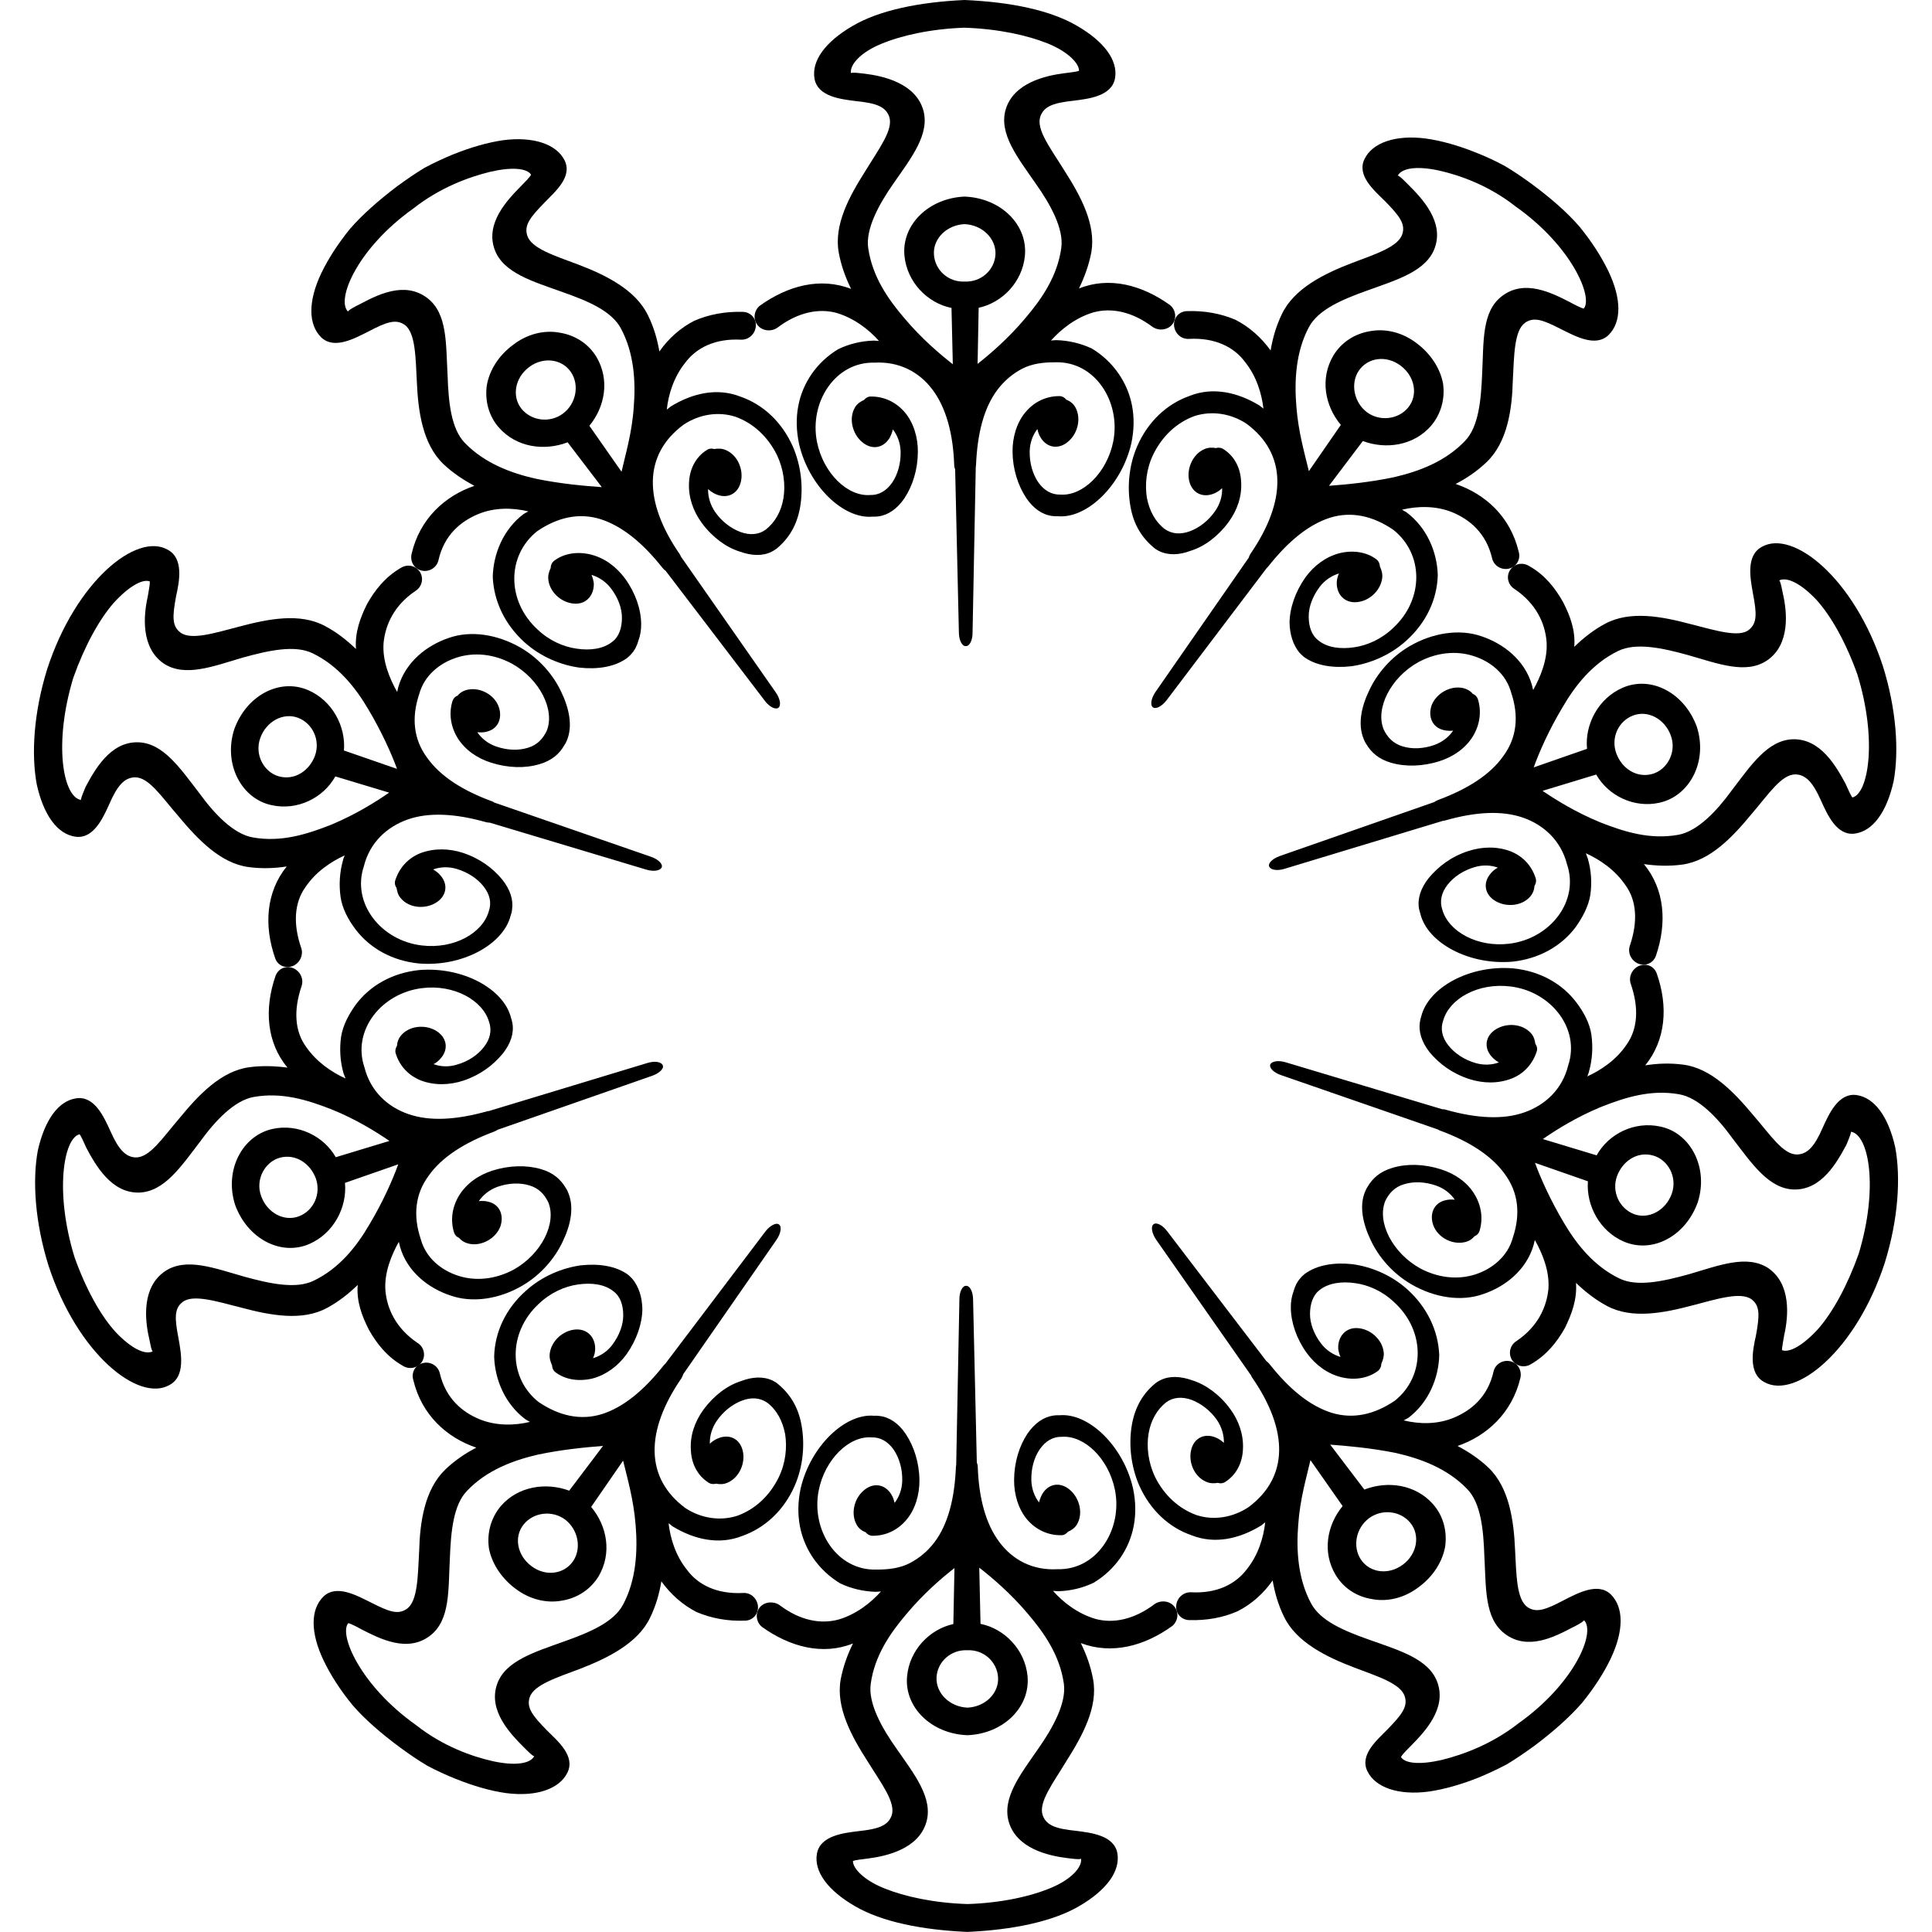 <?xml version="1.0" encoding="iso-8859-1"?>
<!-- Generator: Adobe Illustrator 16.0.0, SVG Export Plug-In . SVG Version: 6.00 Build 0)  -->
<!DOCTYPE svg PUBLIC "-//W3C//DTD SVG 1.1//EN" "http://www.w3.org/Graphics/SVG/1.1/DTD/svg11.dtd">
<svg version="1.1" id="Capa_1" xmlns="http://www.w3.org/2000/svg" xmlns:xlink="http://www.w3.org/1999/xlink" x="0px" y="0px"
	 width="159.005px" height="159.005px" viewBox="0 0 159.005 159.005" style="enable-background:new 0 0 159.005 159.005;"
	 xml:space="preserve">
<g>
	<g>
		<path d="M145.205,113.748c2.558,1.45,7.562-2.584,9.919-9.835c1.112-3.586,1.318-7.014,0.854-9.492
			c-0.564-2.516-1.698-4.087-3.19-4.298c-1.487-0.195-2.268,1.561-2.784,2.7c-0.654,1.508-1.234,2.162-2.1,2.193
			c-1.16,0.011-2.193-1.603-3.602-3.228c-1.593-1.908-3.47-3.87-5.764-4.166c-1.076-0.143-2.136-0.105-3.133,0.059
			c1.688-2.083,1.904-4.836,0.949-7.555c-0.205-0.601-0.849-0.88-1.46-0.633c-0.575,0.248-0.881,0.907-0.681,1.479
			c0.696,2.009,0.559,3.729-0.338,4.994c-0.844,1.26-2.109,2.109-3.237,2.62c0.042-0.131,0.11-0.258,0.137-0.4
			c0.285-1.007,0.332-2.035,0.2-3.011c-0.137-0.971-0.643-1.888-1.229-2.663c-1.191-1.577-3.017-2.592-5.199-2.813
			c-3.612-0.304-6.987,1.585-7.573,3.937c-0.053,0.147-0.095,0.316-0.11,0.464c-0.132,0.812,0.143,1.667,0.786,2.489
			c0.801,0.971,1.882,1.762,3.264,2.215c1.145,0.369,2.362,0.391,3.476-0.031c1.055-0.412,1.761-1.234,2.088-2.247
			c0.063-0.211,0.021-0.433-0.116-0.611c-0.042-0.306-0.126-0.612-0.358-0.876c-0.686-0.78-1.962-0.886-2.858-0.348
			c-0.896,0.532-1.06,1.519-0.374,2.278c0.163,0.189,0.364,0.337,0.585,0.469c-0.585,0.217-1.26,0.243-1.914,0.053
			c-0.943-0.274-1.719-0.796-2.246-1.46c-0.512-0.654-0.665-1.351-0.422-2.036c0.506-1.804,2.868-3.13,5.516-2.811
			c3.354,0.396,5.79,3.476,4.768,6.518c-0.485,1.957-1.898,3.254-3.607,3.85c-1.725,0.606-3.892,0.501-6.428-0.211
			c-0.111-0.042-0.232-0.053-0.338-0.053l-12.889-3.865c-0.596-0.174-1.123-0.084-1.249,0.18c-0.111,0.284,0.284,0.675,0.87,0.875
			l12.903,4.472c0.059,0.021,0.096,0.053,0.132,0.074c2.479,0.907,4.309,2.094,5.39,3.597c1.129,1.529,1.308,3.312,0.665,5.236
			c-0.412,1.534-1.688,2.579-3.102,3.032c-1.424,0.453-3.026,0.295-4.524-0.501c-2.294-1.271-3.575-3.818-2.874-5.542
			c0.296-0.623,0.76-1.15,1.545-1.382c0.786-0.243,1.72-0.211,2.637,0.11c0.644,0.222,1.171,0.628,1.54,1.16
			c-0.264-0.021-0.517-0.021-0.749,0.042c-1.012,0.222-1.35,1.177-1.012,2.083c0.343,0.929,1.46,1.593,2.531,1.382
			c0.343-0.063,0.648-0.242,0.833-0.485c0.2-0.079,0.354-0.221,0.427-0.432c0.322-1.019,0.158-2.126-0.427-3.069
			c-0.591-0.96-1.582-1.656-2.758-2.025c-1.393-0.442-2.812-0.47-3.972-0.116c-1.007,0.296-1.64,0.844-2.057,1.572
			c-0.089,0.126-0.147,0.273-0.211,0.411c-0.469,1.16-0.189,2.584,0.485,3.986c0.633,1.351,1.772,2.711,3.354,3.628
			c1.898,1.098,4.097,1.435,5.896,0.791c1.824-0.611,3.549-1.982,4.145-4.028c0.037-0.138,0.068-0.274,0.101-0.422
			c0.611,1.075,1.233,2.562,1.118,4.039c-0.148,1.466-0.844,3.069-2.616,4.271c-0.538,0.332-0.706,1.013-0.39,1.551
			c0.337,0.538,1.022,0.696,1.582,0.353c1.297-0.754,2.141-1.835,2.778-2.963c0.575-1.166,1.013-2.368,0.918-3.718
			c0.749,0.717,1.571,1.371,2.542,1.893c2.057,1.103,4.661,0.586,7.061-0.047c2.015-0.527,3.972-1.149,4.857-0.485
			c0.696,0.532,0.644,1.34,0.348,2.975C144.234,111.143,143.87,113.041,145.205,113.748z M139.013,104.867
			c-2.136,0.591-4.282,1.065-5.743,0.349c-2.093-1.013-3.522-2.816-4.571-4.599c-1.071-1.793-1.909-3.645-2.368-4.915l4.355,1.519
			c-0.152,1.999,0.986,4.113,2.943,4.957c2.356,1.018,5.104-0.422,6.106-3.254c0.896-2.857-0.617-5.689-3.085-6.206
			c-2.136-0.47-4.261,0.596-5.247,2.367l-4.425-1.339c1.097-0.765,2.764-1.804,4.746-2.627c2.03-0.807,4.146-1.471,6.466-1.06
			c1.592,0.274,3.164,1.925,4.403,3.639c1.561,2.025,2.963,4.146,5.052,4.198c2.288,0.053,3.554-2.268,4.318-3.687
			c0.132-0.332,0.333-0.786,0.364-0.986c0.026-0.042,0.021-0.073,0-0.084c1.498,0.237,2.283,4.641,0.644,10.051
			c-0.938,2.637-2.136,4.81-3.344,6.191c-1.239,1.35-2.362,1.972-2.964,1.74c-0.021-0.169,0.111-0.823,0.18-1.255
			c0.348-1.529,0.585-4.183-1.308-5.495C143.791,103.228,141.487,104.14,139.013,104.867z M133.081,96.799
			c0.464-1.25,1.666-2.057,2.953-1.703c1.239,0.332,2.046,1.777,1.551,3.153c-0.496,1.382-1.904,2.126-3.111,1.672
			C133.25,99.436,132.627,98.049,133.081,96.799z"/>
		<path d="M112.541,145.779c0.644,1.328,2.547,2.004,5.062,1.666c1.239-0.18,2.652-0.575,4.166-1.182
			c0.749-0.316,1.508-0.664,2.294-1.086c0.749-0.453,1.492-0.971,2.252-1.519c1.487-1.129,2.826-2.289,3.887-3.507
			c1.018-1.25,1.813-2.5,2.362-3.649c1.086-2.294,1.086-4.219,0-5.289c-1.061-1.013-2.742-0.085-3.882,0.495
			c-1.466,0.775-2.246,1.055-2.974,0.554c-0.907-0.644-0.907-2.668-1.018-4.735c-0.101-2.389-0.48-5.089-2.179-6.729
			c-0.791-0.754-1.677-1.329-2.552-1.793c2.404-0.828,4.472-2.7,5.168-5.585c0.147-0.633-0.211-1.244-0.823-1.387
			c-0.606-0.143-1.233,0.222-1.381,0.833c-0.475,2.136-1.889,3.228-3.249,3.803c-1.382,0.58-2.858,0.543-4.15,0.231
			c0.127-0.073,0.254-0.132,0.38-0.206c1.683-1.275,2.5-3.285,2.547-5.168c-0.079-2.014-0.996-3.938-2.626-5.41
			c-1.35-1.207-3.017-1.872-4.514-2.072c-1.466-0.164-2.9,0.047-3.918,0.791c-0.122,0.105-0.243,0.2-0.343,0.327
			c-0.285,0.311-0.475,0.686-0.591,1.118c-0.147,0.4-0.232,0.854-0.222,1.36c0.011,1.196,0.464,2.536,1.308,3.712
			c0.723,0.981,1.688,1.698,2.806,1.983c1.097,0.284,2.246,0.116,3.08-0.527c0.158-0.138,0.253-0.349,0.253-0.569
			c0.126-0.285,0.237-0.591,0.195-0.96c-0.116-1.044-1.092-1.898-2.115-1.973c-1.013-0.084-1.661,0.696-1.629,1.667
			c0.026,0.242,0.089,0.475,0.189,0.706c-0.617-0.189-1.187-0.564-1.598-1.107c-0.591-0.77-0.912-1.646-0.912-2.446
			c0.01-0.791,0.227-1.524,0.791-1.957c0.738-0.585,1.835-0.728,2.932-0.564c1.086,0.143,2.268,0.665,3.217,1.582
			c2.584,2.363,2.531,6.107,0.042,8.09c-1.688,1.149-3.438,1.529-5.184,1.002c-1.793-0.559-3.491-1.94-5.131-4.019
			c-0.085-0.105-0.164-0.169-0.259-0.242l-8.168-10.694c-0.369-0.496-0.887-0.76-1.118-0.564c-0.243,0.174-0.132,0.754,0.211,1.26
			l7.825,11.19c0.021,0.042,0.032,0.101,0.063,0.138c3.038,4.387,3.027,8.236-0.284,10.694c-1.309,0.864-2.869,1.107-4.271,0.653
			c-1.45-0.521-2.669-1.629-3.423-3.153c-0.564-1.197-0.707-2.479-0.527-3.564c0.18-1.076,0.696-1.983,1.461-2.579
			c0.564-0.406,1.292-0.475,2.088-0.185c0.791,0.306,1.54,0.881,2.089,1.667c0.369,0.559,0.58,1.233,0.559,1.866
			c-0.189-0.169-0.4-0.327-0.633-0.422c-0.949-0.422-1.846,0.021-2.067,1.034c-0.231,1.002,0.274,2.183,1.239,2.589
			c0.327,0.147,0.648,0.147,0.96,0.09c0.211,0.073,0.433,0.047,0.611-0.074c0.892-0.569,1.424-1.54,1.461-2.737
			c0.053-1.149-0.337-2.31-1.055-3.274c-0.859-1.171-1.988-1.993-3.105-2.347c-0.986-0.354-1.894-0.385-2.627-0.021
			c-0.137,0.069-0.273,0.143-0.4,0.243c-0.991,0.807-1.692,1.903-1.962,3.465c-0.253,1.503-0.11,3.306,0.612,4.968
			c0.896,2.004,2.431,3.448,4.303,4.092c1.914,0.76,3.944,0.295,5.732-0.802c0.11-0.084,0.222-0.179,0.332-0.264
			c-0.132,1.224-0.559,2.669-1.503,3.85c-0.923,1.234-2.457,2.025-4.614,1.909c-0.622-0.021-1.155,0.464-1.208,1.097
			c-0.062,0.633,0.412,1.171,1.055,1.192c1.456,0.047,2.816-0.206,3.998-0.729c1.16-0.585,2.141-1.471,2.884-2.531
			c0.175,1.002,0.454,2.004,0.944,2.996c1.013,2.093,3.491,3.301,5.764,4.166c1.909,0.728,3.839,1.318,4.166,2.383
			c0.264,0.844-0.242,1.498-1.413,2.7C113.336,143.205,111.871,144.418,112.541,145.779z M116.142,143.659
			c1.118-1.14,2.933-3.038,2.157-5.2c-0.696-1.936-3.153-2.631-5.579-3.496c-2.057-0.728-4.04-1.54-4.815-3
			c-1.091-2.025-1.229-4.388-1.06-6.481c0.147-2.136,0.696-3.939,1.007-5.311l2.647,3.781c-1.286,1.561-1.698,3.786-0.574,5.669
			c0.659,1.092,1.745,1.793,3.011,1.988c1.276,0.242,2.679-0.101,3.85-1.008c1.197-0.886,1.94-2.109,2.151-3.316
			c0.18-1.271-0.158-2.547-1.002-3.496c-1.439-1.619-3.723-1.941-5.647-1.197l-2.811-3.697c1.392,0.101,3.385,0.279,5.405,0.686
			c2.051,0.465,4.245,1.276,5.869,2.969c1.128,1.16,1.339,3.328,1.413,5.521c0.147,2.627,0,5.095,1.661,6.371
			c1.888,1.46,4.161,0.242,5.563-0.485c0.338-0.164,0.791-0.411,0.934-0.549c0.031-0.021,0.047-0.053,0.042-0.063
			c1.002,0.981-0.786,5.211-5.368,8.47c-2.194,1.724-4.562,2.589-6.323,3.026c-1.777,0.412-3.037,0.307-3.369-0.231
			C115.362,144.439,115.836,143.965,116.142,143.659z M112.662,124.959c1.061-0.796,2.595-0.633,3.417,0.38
			c0.817,1.013,0.554,2.553-0.616,3.428c-1.177,0.886-2.727,0.686-3.465-0.422C111.301,127.285,111.591,125.761,112.662,124.959z"/>
		<path d="M96.488,133.813c0.496-0.433,0.554-1.165,0.127-1.63c-0.391-0.453-1.118-0.506-1.608-0.152
			c-1.688,1.271-3.401,1.603-4.847,1.207c-1.466-0.432-2.668-1.371-3.496-2.305c0.143,0.011,0.279,0.011,0.417,0.027
			c1.055-0.027,2.062-0.28,2.932-0.702c0.865-0.517,1.604-1.218,2.162-1.998c1.129-1.619,1.54-3.612,1.065-5.812
			c-0.812-3.476-3.66-6.191-6.054-5.97c-0.158-0.011-0.338,0-0.48,0.021c-0.817,0.116-1.545,0.622-2.141,1.487
			c-0.686,1.027-1.094,2.367-1.104,3.807c-0.011,1.192,0.351,2.416,1.073,3.265c0.728,0.849,1.729,1.308,2.811,1.292
			c0.222,0,0.396-0.105,0.548-0.285c0.285-0.121,0.56-0.306,0.738-0.596c0.533-0.886,0.232-2.146-0.554-2.832
			c-0.791-0.701-1.771-0.559-2.294,0.316c-0.115,0.211-0.211,0.454-0.269,0.696c-0.385-0.495-0.611-1.128-0.633-1.813
			c-0.026-0.971,0.227-1.889,0.696-2.563c0.469-0.675,1.092-1.044,1.809-1.022c1.856-0.138,3.86,1.793,4.377,4.377
			c0.644,3.27-1.503,6.612-4.735,6.518c-2.015,0.116-3.681-0.749-4.788-2.246c-1.095-1.467-1.68-3.555-1.77-6.202
			c0-0.11-0.04-0.231-0.076-0.332l-0.309-13.452c-0.011-0.623-0.274-1.107-0.562-1.087c-0.301-0.031-0.562,0.464-0.562,1.087
			l-0.264,13.642c0,0.059-0.021,0.111-0.021,0.153c-0.108,2.637-0.654,4.735-1.762,6.212c-0.562,0.738-1.236,1.308-2.046,1.729
			c-0.799,0.412-1.706,0.527-2.721,0.527c-3.251,0.111-5.4-3.227-4.77-6.496c0.509-2.584,2.513-4.525,4.358-4.383
			c0.707-0.021,1.339,0.332,1.814,1.008c0.464,0.686,0.73,1.592,0.707,2.573c-0.021,0.686-0.243,1.308-0.63,1.813
			c-0.055-0.242-0.134-0.484-0.266-0.695c-0.527-0.876-1.517-1.013-2.3-0.307c-0.788,0.686-1.057,1.936-0.54,2.821
			c0.179,0.312,0.443,0.485,0.741,0.606c0.124,0.169,0.335,0.279,0.551,0.279c1.062,0.011,2.067-0.453,2.784-1.308
			c0.73-0.849,1.086-2.088,1.076-3.264c-0.016-1.435-0.443-2.774-1.128-3.808c-0.577-0.854-1.308-1.371-2.133-1.477
			c-0.15-0.021-0.325-0.031-0.475-0.021c-2.395-0.211-5.245,2.531-6.044,5.991c-0.464,2.204-0.042,4.197,1.097,5.812
			c0.562,0.785,1.294,1.471,2.16,1.993c0.88,0.422,1.891,0.664,2.932,0.696c0.135,0,0.298-0.032,0.427-0.032
			c-0.838,0.929-2.02,1.878-3.488,2.31c-1.463,0.401-3.164,0.096-4.854-1.181c-0.504-0.349-1.21-0.29-1.611,0.152
			c-0.409,0.475-0.351,1.208,0.147,1.63c2.32,1.666,5.01,2.367,7.499,1.371c-0.453,0.918-0.81,1.903-1.015,2.975
			c-0.398,2.304,0.886,4.65,2.226,6.739c1.123,1.813,2.333,3.375,1.972,4.44c-0.298,0.838-1.081,1.117-2.724,1.291
			c-1.237,0.153-3.164,0.364-3.428,1.862c-0.253,1.471,0.907,3.026,3.132,4.313c2.212,1.292,5.513,1.956,9.25,2.12
			c3.721-0.169,7.037-0.844,9.236-2.142c2.215-1.297,3.364-2.848,3.111-4.334c-0.264-1.477-2.173-1.688-3.417-1.846
			c-1.646-0.169-2.437-0.443-2.731-1.287c-0.358-1.055,0.838-2.615,1.945-4.44c1.329-2.099,2.627-4.45,2.205-6.739
			c-0.195-1.076-0.56-2.067-1.013-2.984C91.495,136.191,94.173,135.485,96.488,133.813z M79.611,135.817
			c1.329-0.068,2.457,0.938,2.531,2.241c0.076,1.297-1.053,2.415-2.521,2.483c-1.464-0.068-2.592-1.176-2.545-2.479
			C77.137,136.756,78.276,135.749,79.611,135.817z M85.461,143.901c-1.445,2.094-3.021,4.065-2.434,6.054
			c0.654,2.184,3.256,2.779,4.817,2.969c0.337,0.043,0.859,0.111,1.055,0.074c0.037,0,0.068-0.021,0.073-0.031
			c0.101,0.695-0.796,1.703-2.462,2.399c-1.656,0.701-4.071,1.244-6.864,1.339c-2.784-0.084-5.199-0.617-6.863-1.292
			c-1.669-0.664-2.592-1.64-2.586-2.246c0.158-0.09,0.822-0.153,1.247-0.211c1.556-0.2,4.152-0.796,4.796-2.99
			c0.578-1.988-1.004-3.96-2.447-6.038c-1.237-1.74-2.349-3.755-2.133-5.337c0.319-2.32,1.582-4.16,2.956-5.774
			c1.382-1.65,2.866-2.932,3.937-3.765l-0.092,4.608c-1.961,0.428-3.607,2.142-3.807,4.293c-0.243,2.542,1.982,4.746,4.968,4.856
			c2.992-0.121,5.196-2.347,4.943-4.883c-0.211-2.157-1.888-3.882-3.868-4.282l-0.103-4.625c1.057,0.823,2.57,2.109,3.955,3.744
			c1.392,1.625,2.668,3.46,3.006,5.796C87.782,140.131,86.685,142.156,85.461,143.901z"/>
		<path d="M47.746,137.342c2.294-0.887,4.768-2.12,5.756-4.203c0.475-0.976,0.762-1.983,0.929-2.99c0.762,1.055,1.74,1.93,2.9,2.525
			c1.194,0.507,2.555,0.766,4.008,0.707c0.63-0.021,1.094-0.564,1.041-1.197c-0.065-0.627-0.577-1.117-1.215-1.081
			c-2.149,0.111-3.715-0.664-4.622-1.903c-0.958-1.182-1.376-2.615-1.519-3.839c0.119,0.084,0.211,0.169,0.335,0.264
			c1.782,1.086,3.829,1.54,5.729,0.785c1.88-0.664,3.42-2.104,4.306-4.107c0.728-1.656,0.847-3.46,0.578-4.979
			c-0.266-1.55-0.983-2.632-1.967-3.438c-0.119-0.105-0.264-0.179-0.393-0.253c-0.757-0.369-1.664-0.337-2.626,0.032
			c-1.11,0.348-2.233,1.181-3.093,2.356c-0.717,0.981-1.107,2.136-1.036,3.286c0.042,1.191,0.572,2.151,1.463,2.721
			c0.177,0.116,0.398,0.137,0.609,0.079c0.319,0.063,0.633,0.063,0.968-0.09c0.954-0.422,1.463-1.603,1.236-2.6
			c-0.232-1.018-1.128-1.45-2.091-1.018c-0.232,0.105-0.443,0.242-0.62,0.422c-0.024-0.644,0.177-1.308,0.562-1.872
			c0.538-0.786,1.263-1.361,2.067-1.672c0.789-0.306,1.505-0.242,2.101,0.169c0.773,0.591,1.253,1.487,1.464,2.573
			c0.171,1.086,0.053,2.373-0.525,3.564c-0.746,1.529-1.954,2.637-3.407,3.164c-1.4,0.454-2.972,0.222-4.271-0.627
			c-3.312-2.447-3.343-6.312-0.33-10.689c0.069-0.111,0.114-0.222,0.145-0.332l7.678-11.059c0.353-0.517,0.454-1.081,0.211-1.261
			c-0.232-0.185-0.738,0.079-1.118,0.564l-8.24,10.89c-0.037,0.042-0.082,0.068-0.113,0.111c-1.643,2.077-3.319,3.47-5.112,4.039
			c-1.751,0.538-3.502,0.152-5.192-0.986c-2.51-1.967-2.563-5.722,0-8.09c0.957-0.917,2.133-1.439,3.214-1.592
			c1.107-0.164,2.199-0.032,2.937,0.564c0.567,0.422,0.799,1.149,0.799,1.951c0.01,0.791-0.319,1.677-0.896,2.446
			c-0.409,0.549-0.971,0.918-1.593,1.107c0.103-0.222,0.169-0.464,0.179-0.706c0.042-0.96-0.601-1.74-1.637-1.656
			c-1.016,0.084-1.97,0.928-2.102,1.982c-0.042,0.354,0.061,0.676,0.189,0.96c0.011,0.222,0.098,0.433,0.272,0.564
			c0.825,0.644,1.975,0.786,3.072,0.522c1.107-0.301,2.088-1.019,2.797-2.004c0.831-1.182,1.284-2.521,1.294-3.713
			c-0.021-0.991-0.295-1.835-0.82-2.479c-0.113-0.116-0.221-0.222-0.334-0.327c-1.016-0.749-2.447-0.949-3.926-0.786
			c-1.495,0.211-3.169,0.876-4.52,2.104c-1.643,1.461-2.549,3.396-2.597,5.4c0.053,1.888,0.886,3.902,2.576,5.168
			c0.124,0.073,0.243,0.132,0.366,0.211c-1.263,0.306-2.771,0.343-4.158-0.222c-1.361-0.569-2.766-1.661-3.262-3.797
			c-0.145-0.602-0.772-0.976-1.381-0.822c-0.612,0.137-0.984,0.759-0.799,1.381c0.686,2.891,2.758,4.757,5.189,5.58
			c-0.896,0.464-1.761,1.044-2.555,1.803c-1.701,1.635-2.091,4.335-2.149,6.729c-0.114,2.067-0.114,4.103-1.015,4.735
			c-0.736,0.517-1.49,0.222-2.982-0.538c-1.139-0.564-2.813-1.497-3.876-0.479c-1.091,1.064-1.081,3,0.016,5.278
			c0.556,1.16,1.339,2.395,2.365,3.649c1.055,1.224,2.405,2.373,3.911,3.491c0.756,0.559,1.5,1.06,2.257,1.513
			c0.778,0.412,1.55,0.766,2.299,1.065c1.503,0.606,2.921,1.008,4.163,1.182c2.534,0.332,4.419-0.354,5.065-1.683
			c0.67-1.371-0.794-2.589-1.69-3.48c-1.17-1.191-1.685-1.855-1.424-2.699C43.917,138.66,45.839,138.063,47.746,137.342z
			 M43.095,143.785c0.255,0.254,0.617,0.623,0.783,0.718c0.056,0.031,0.077,0.031,0.093,0.031c-0.34,0.633-1.593,0.802-3.37,0.422
			c-1.759-0.39-4.147-1.239-6.338-2.964c-4.612-3.259-6.394-7.478-5.601-8.405c0.19,0.031,0.783,0.337,1.16,0.548
			c1.426,0.718,3.715,1.92,5.584,0.475c1.664-1.286,1.479-3.754,1.619-6.391c0.087-2.194,0.287-4.367,1.416-5.527
			c1.603-1.688,3.775-2.499,5.812-2.974c2.001-0.422,3.984-0.612,5.376-0.718l-2.784,3.682c-1.912-0.707-4.188-0.364-5.601,1.238
			c-0.831,0.977-1.184,2.226-1.005,3.497c0.222,1.218,0.994,2.437,2.17,3.322c1.173,0.896,2.576,1.233,3.852,0.991
			c1.263-0.211,2.342-0.918,3.006-2.004c1.118-1.898,0.696-4.145-0.614-5.706l2.629-3.808c0.33,1.382,0.865,3.175,1.031,5.316
			c0.174,2.109,0.055,4.482-1.031,6.528c-0.772,1.455-2.753,2.288-4.802,3.017c-2.412,0.875-4.88,1.582-5.566,3.522
			C40.152,140.759,41.971,142.657,43.095,143.785z M47.189,128.45c-0.736,1.118-2.286,1.329-3.452,0.443
			c-1.176-0.876-1.463-2.405-0.643-3.428c0.823-1.013,2.354-1.192,3.419-0.401C47.572,125.877,47.875,127.396,47.189,128.45z"/>
		<path d="M19.86,107.62c2.381,0.633,4.999,1.14,7.059,0.021c0.96-0.517,1.78-1.171,2.521-1.888
			c-0.108,1.35,0.335,2.541,0.928,3.701c0.643,1.129,1.474,2.205,2.787,2.953c0.562,0.349,1.252,0.169,1.582-0.348
			c0.33-0.543,0.134-1.244-0.398-1.551c-1.762-1.197-2.481-2.8-2.616-4.261c-0.124-1.487,0.499-2.964,1.097-4.039
			c0.042,0.132,0.077,0.274,0.108,0.422c0.588,2.035,2.334,3.396,4.147,3.991c1.804,0.633,4.005,0.301,5.906-0.807
			c1.572-0.917,2.7-2.288,3.333-3.639c0.675-1.397,0.938-2.826,0.464-3.976c-0.058-0.147-0.113-0.296-0.211-0.422
			c-0.419-0.718-1.052-1.276-2.057-1.562c-1.165-0.337-2.586-0.316-3.984,0.127c-1.163,0.374-2.138,1.07-2.734,2.035
			c-0.594,0.96-0.738,2.067-0.419,3.074c0.074,0.211,0.219,0.354,0.419,0.433c0.189,0.243,0.503,0.411,0.844,0.485
			c1.052,0.2,2.159-0.464,2.531-1.393c0.334-0.917-0.011-1.871-1.016-2.082c-0.242-0.063-0.496-0.063-0.743-0.043
			c0.351-0.517,0.891-0.938,1.521-1.17c0.917-0.327,1.875-0.359,2.637-0.122c0.788,0.232,1.252,0.749,1.558,1.393
			c0.709,1.714-0.567,4.271-2.856,5.542c-1.479,0.791-3.101,0.965-4.524,0.512c-1.426-0.453-2.689-1.471-3.111-3.011
			c-0.644-1.915-0.485-3.702,0.644-5.231c1.073-1.519,2.9-2.7,5.379-3.628c0.113-0.042,0.222-0.105,0.306-0.158l12.712-4.44
			c0.59-0.211,0.999-0.596,0.87-0.87c-0.124-0.279-0.654-0.369-1.242-0.19l-13.067,3.961c-0.061,0-0.108,0-0.145,0.021
			c-2.586,0.722-4.736,0.833-6.476,0.231c-1.706-0.585-3.122-1.877-3.617-3.839c-1.042-3.043,1.387-6.117,4.735-6.528
			c2.634-0.333,5.023,1.007,5.524,2.8c0.232,0.675,0.087,1.387-0.422,2.035c-0.506,0.665-1.3,1.197-2.233,1.461
			c-0.659,0.201-1.329,0.18-1.919-0.042c0.216-0.11,0.422-0.274,0.58-0.464c0.686-0.77,0.517-1.751-0.385-2.289
			c-0.892-0.527-2.176-0.411-2.851,0.369c-0.232,0.264-0.335,0.57-0.356,0.876c-0.113,0.179-0.168,0.4-0.108,0.611
			c0.306,1.013,1.025,1.825,2.088,2.247c1.097,0.411,2.334,0.385,3.478,0.01c1.39-0.464,2.447-1.255,3.256-2.235
			c0.644-0.812,0.928-1.672,0.789-2.489c-0.026-0.147-0.069-0.312-0.119-0.453c-0.583-2.363-3.963-4.232-7.575-3.924
			c-2.184,0.237-4.008,1.255-5.194,2.837c-0.562,0.78-1.065,1.692-1.216,2.669c-0.134,0.98-0.082,2.004,0.211,3.016
			c0.053,0.138,0.113,0.264,0.156,0.401c-1.134-0.517-2.392-1.36-3.251-2.616c-0.917-1.255-1.046-2.984-0.366-4.983
			c0.2-0.582-0.108-1.236-0.686-1.479c-0.593-0.248-1.236,0.031-1.458,0.635c-0.947,2.737-0.725,5.49,0.983,7.547
			c-1.015-0.132-2.06-0.175-3.143-0.032c-2.312,0.312-4.164,2.268-5.74,4.188c-1.395,1.624-2.432,3.238-3.592,3.238
			c-0.854-0.021-1.447-0.686-2.106-2.189c-0.524-1.144-1.297-2.89-2.792-2.679c-1.485,0.211-2.608,1.782-3.175,4.304
			c-0.454,2.479-0.232,5.911,0.886,9.481c2.376,7.24,7.398,11.27,9.956,9.809c1.329-0.712,0.958-2.6,0.736-3.854
			c-0.314-1.625-0.356-2.442,0.34-2.975C15.878,106.492,17.835,107.104,19.86,107.62z M13.563,104.636
			c-1.901,1.308-1.648,3.966-1.292,5.495c0.071,0.348,0.164,0.854,0.25,1.033c0.021,0.031,0.042,0.053,0.053,0.053
			c-0.654,0.321-1.804-0.264-3.062-1.593c-1.221-1.339-2.431-3.507-3.375-6.148c-1.664-5.4-0.896-9.809,0.412-10.125
			c0.119,0.126,0.382,0.738,0.562,1.128c0.759,1.414,2.046,3.724,4.334,3.671c2.091-0.063,3.483-2.184,5.034-4.208
			c1.242-1.715,2.813-3.375,4.396-3.66c2.31-0.411,4.401,0.232,6.42,1.023c1.983,0.801,3.649,1.835,4.757,2.594l-4.417,1.34
			c-0.994-1.74-3.111-2.79-5.21-2.326c-2.468,0.544-3.986,3.375-3.08,6.233c1.015,2.812,3.787,4.256,6.125,3.228
			c1.975-0.859,3.114-3.006,2.921-5.021l4.385-1.529c-0.453,1.261-1.276,3.122-2.365,4.937c-1.039,1.793-2.468,3.617-4.58,4.635
			c-1.463,0.723-3.618,0.254-5.746-0.332C17.613,104.361,15.291,103.459,13.563,104.636z M24.606,100.101
			c-1.216,0.464-2.613-0.274-3.111-1.656c-0.506-1.371,0.309-2.826,1.535-3.164c1.279-0.348,2.494,0.454,2.958,1.692
			C26.441,98.238,25.832,99.631,24.606,100.101z"/>
		<path d="M13.795,45.238c-2.555-1.448-7.56,2.597-9.914,9.837c-1.113,3.586-1.318,7.014-0.854,9.492
			c0.562,2.518,1.695,4.089,3.188,4.295c1.49,0.203,2.268-1.556,2.785-2.695c0.653-1.508,1.236-2.167,2.101-2.194
			c1.16-0.011,2.191,1.604,3.602,3.22c1.592,1.911,3.467,3.87,5.761,4.168c1.076,0.145,2.139,0.103,3.133-0.05
			c-1.685,2.081-1.901,4.833-0.949,7.555c0.208,0.601,0.852,0.875,1.463,0.633c0.572-0.248,0.878-0.907,0.68-1.479
			c-0.691-2.004-0.562-3.731,0.335-4.991c0.846-1.269,2.109-2.115,3.243-2.629c-0.048,0.135-0.113,0.261-0.14,0.4
			c-0.285,1.01-0.335,2.041-0.201,3.009c0.137,0.971,0.644,1.894,1.226,2.671c1.194,1.571,3.019,2.587,5.202,2.813
			c3.612,0.303,6.987-1.587,7.57-3.937c0.053-0.15,0.098-0.309,0.113-0.464c0.129-0.815-0.14-1.664-0.788-2.484
			c-0.799-0.978-1.88-1.767-3.262-2.22c-1.145-0.372-2.365-0.388-3.478,0.023c-1.052,0.419-1.761,1.234-2.085,2.257
			c-0.063,0.208-0.021,0.43,0.113,0.604c0.045,0.313,0.126,0.619,0.369,0.88c0.675,0.783,1.954,0.891,2.85,0.356
			s1.065-1.519,0.372-2.283c-0.161-0.19-0.361-0.34-0.583-0.47c0.583-0.211,1.258-0.24,1.912-0.05
			c0.947,0.277,1.729,0.799,2.247,1.458c0.514,0.654,0.665,1.355,0.422,2.036c-0.503,1.798-2.869,3.132-5.513,2.813
			c-3.354-0.393-5.791-3.472-4.768-6.518c0.485-1.954,1.898-3.246,3.607-3.85c1.722-0.604,3.892-0.498,6.426,0.216
			c0.113,0.032,0.231,0.048,0.34,0.048l12.888,3.868c0.596,0.177,1.124,0.084,1.252-0.19c0.113-0.274-0.29-0.665-0.873-0.87
			l-12.907-4.466c-0.056-0.026-0.092-0.059-0.129-0.079c-2.479-0.902-4.311-2.086-5.389-3.597c-1.134-1.529-1.308-3.307-0.665-5.234
			c0.411-1.537,1.685-2.576,3.101-3.024c1.424-0.454,3.035-0.3,4.525,0.499c2.294,1.268,3.575,3.817,2.871,5.54
			c-0.306,0.627-0.759,1.155-1.542,1.387c-0.789,0.245-1.719,0.211-2.637-0.111c-0.643-0.229-1.17-0.638-1.532-1.168
			c0.253,0.026,0.506,0.021,0.738-0.037c1.015-0.221,1.35-1.173,1.015-2.085c-0.345-0.929-1.463-1.593-2.531-1.382
			c-0.335,0.068-0.649,0.242-0.833,0.485c-0.2,0.076-0.355,0.227-0.427,0.438c-0.322,1.015-0.161,2.122,0.427,3.074
			c0.602,0.949,1.582,1.65,2.756,2.017c1.392,0.443,2.813,0.472,3.973,0.119c1.004-0.29,1.648-0.847,2.051-1.571
			c0.093-0.129,0.153-0.269,0.216-0.414c0.469-1.157,0.19-2.587-0.485-3.981c-0.633-1.35-1.772-2.716-3.354-3.634
			c-1.912-1.091-4.098-1.426-5.896-0.788c-1.816,0.612-3.549,1.978-4.147,4.023c-0.034,0.146-0.066,0.28-0.098,0.422
			c-0.611-1.075-1.236-2.555-1.118-4.039c0.145-1.464,0.841-3.069,2.613-4.267c0.541-0.335,0.707-1.015,0.391-1.55
			c-0.335-0.541-1.026-0.702-1.582-0.356c-1.298,0.752-2.139,1.835-2.777,2.964c-0.578,1.163-1.015,2.36-0.917,3.71
			c-0.751-0.717-1.571-1.371-2.544-1.886c-2.057-1.109-4.659-0.593-7.059,0.045c-2.012,0.522-3.973,1.15-4.849,0.485
			c-0.706-0.535-0.653-1.345-0.355-2.979C14.768,47.841,15.135,45.945,13.795,45.238z M19.989,54.119
			c2.139-0.593,4.282-1.063,5.746-0.351c2.091,1.016,3.52,2.813,4.57,4.596c1.073,1.798,1.911,3.646,2.37,4.915l-4.369-1.513
			c0.166-2.001-0.973-4.113-2.932-4.962c-2.355-1.021-5.105,0.422-6.107,3.251c-0.896,2.858,0.62,5.693,3.087,6.21
			c2.133,0.472,4.261-0.599,5.245-2.365l4.427,1.334c-1.097,0.762-2.766,1.804-4.746,2.631c-2.03,0.804-4.147,1.469-6.465,1.057
			c-1.593-0.274-3.164-1.927-4.406-3.639c-1.562-2.02-2.964-4.142-5.05-4.192c-2.289-0.053-3.557,2.263-4.319,3.679
			c-0.134,0.329-0.334,0.788-0.367,0.983c-0.023,0.042-0.023,0.068,0,0.087c-1.497-0.24-2.28-4.646-0.643-10.051
			c0.939-2.639,2.138-4.812,3.343-6.188c1.242-1.355,2.365-1.976,2.953-1.749c0.032,0.177-0.098,0.831-0.169,1.263
			c-0.345,1.524-0.583,4.179,1.308,5.487C15.211,55.761,17.516,54.844,19.989,54.119z M25.924,62.192
			c-0.464,1.247-1.669,2.051-2.956,1.706c-1.236-0.33-2.046-1.78-1.547-3.159c0.496-1.382,1.901-2.122,3.109-1.664
			C25.755,59.548,26.373,60.939,25.924,62.192z"/>
		<path d="M46.47,13.205c-0.651-1.324-2.552-1.999-5.071-1.664c-1.236,0.179-2.649,0.577-4.163,1.187
			c-0.749,0.313-1.511,0.664-2.294,1.081c-0.751,0.453-1.495,0.968-2.252,1.519c-1.489,1.129-2.829,2.294-3.889,3.51
			c-1.016,1.258-1.814,2.505-2.36,3.649c-1.089,2.286-1.089,4.219,0,5.282c1.06,1.02,2.75,0.081,3.879-0.485
			c1.469-0.772,2.246-1.055,2.974-0.557c0.907,0.638,0.907,2.674,1.015,4.735c0.103,2.397,0.478,5.097,2.183,6.729
			c0.789,0.751,1.674,1.323,2.552,1.793c-2.418,0.825-4.493,2.7-5.168,5.592c-0.15,0.627,0.211,1.239,0.823,1.384
			c0.604,0.14,1.231-0.227,1.382-0.833c0.475-2.139,1.885-3.233,3.246-3.805c1.382-0.58,2.861-0.541,4.153-0.237
			c-0.129,0.073-0.253,0.14-0.379,0.213c-1.685,1.266-2.5,3.283-2.547,5.168c0.079,2.01,0.994,3.932,2.624,5.405
			c1.35,1.211,3.019,1.875,4.514,2.075c1.469,0.161,2.9-0.045,3.921-0.793c0.119-0.103,0.243-0.206,0.34-0.324
			c0.287-0.314,0.475-0.686,0.593-1.124c0.148-0.4,0.232-0.854,0.222-1.355c-0.011-1.2-0.464-2.54-1.311-3.715
			c-0.72-0.983-1.685-1.7-2.803-1.988c-1.097-0.279-2.247-0.124-3.08,0.53c-0.161,0.135-0.253,0.346-0.253,0.567
			c-0.129,0.285-0.237,0.599-0.195,0.955c0.113,1.055,1.091,1.906,2.112,1.978c1.015,0.087,1.664-0.696,1.632-1.664
			c-0.029-0.237-0.092-0.475-0.19-0.701c0.614,0.185,1.184,0.567,1.598,1.107c0.588,0.768,0.913,1.64,0.907,2.447
			c-0.005,0.785-0.222,1.521-0.788,1.948c-0.738,0.599-1.835,0.738-2.933,0.572c-1.083-0.146-2.268-0.665-3.222-1.577
			c-2.576-2.365-2.523-6.111-0.034-8.089c1.685-1.15,3.436-1.535,5.178-1.005c1.798,0.567,3.494,1.943,5.136,4.019
			c0.082,0.103,0.161,0.177,0.259,0.242l8.166,10.703c0.372,0.496,0.886,0.756,1.118,0.567c0.243-0.188,0.134-0.757-0.221-1.263
			l-7.815-11.19c-0.021-0.048-0.032-0.101-0.063-0.146c-3.035-4.379-3.024-8.234,0.285-10.691c1.308-0.87,2.868-1.107,4.271-0.659
			c1.453,0.52,2.668,1.627,3.425,3.159c0.562,1.189,0.707,2.473,0.527,3.565c-0.182,1.076-0.696,1.978-1.463,2.576
			c-0.562,0.408-1.29,0.475-2.088,0.182c-0.788-0.301-1.54-0.878-2.085-1.666c-0.372-0.557-0.583-1.227-0.562-1.864
			c0.19,0.174,0.401,0.324,0.633,0.422c0.949,0.422,1.835-0.021,2.067-1.031c0.232-0.999-0.274-2.183-1.236-2.597
			c-0.33-0.142-0.651-0.142-0.96-0.087c-0.211-0.066-0.433-0.042-0.612,0.082c-0.891,0.562-1.424,1.537-1.463,2.727
			c-0.053,1.155,0.34,2.31,1.055,3.277c0.862,1.171,1.991,1.999,3.109,2.35c0.983,0.355,1.89,0.388,2.626,0.021
			c0.134-0.071,0.274-0.15,0.398-0.242c0.994-0.814,1.696-1.901,1.962-3.462c0.253-1.511,0.113-3.314-0.611-4.973
			c-0.896-2.004-2.429-3.441-4.304-4.093c-1.911-0.751-3.941-0.292-5.729,0.805c-0.113,0.084-0.221,0.177-0.335,0.264
			c0.129-1.221,0.562-2.663,1.506-3.845c0.92-1.236,2.458-2.025,4.611-1.911c0.623,0.021,1.158-0.464,1.21-1.097
			c0.061-0.633-0.414-1.17-1.057-1.192c-1.453-0.045-2.813,0.214-3.997,0.728c-1.16,0.588-2.139,1.474-2.882,2.531
			c-0.174-0.996-0.454-2.006-0.947-2.99c-1.01-2.091-3.488-3.312-5.761-4.174c-1.912-0.72-3.839-1.312-4.169-2.381
			c-0.264-0.844,0.243-1.503,1.421-2.705C45.666,15.786,47.134,14.57,46.47,13.205z M42.863,15.333
			c-1.118,1.134-2.932,3.035-2.16,5.189c0.696,1.948,3.164,2.64,5.58,3.51c2.057,0.722,4.039,1.54,4.817,2.998
			c1.089,2.024,1.229,4.385,1.057,6.483c-0.145,2.139-0.696,3.932-1.004,5.313l-2.647-3.784c1.287-1.561,1.698-3.792,0.575-5.677
			c-0.659-1.084-1.746-1.78-3.014-1.985c-1.276-0.237-2.679,0.098-3.85,1.01c-1.194,0.881-1.94,2.104-2.151,3.319
			c-0.177,1.269,0.158,2.539,1.005,3.494c1.437,1.616,3.72,1.94,5.645,1.199l2.813,3.689c-1.395-0.092-3.388-0.272-5.405-0.686
			c-2.054-0.458-4.245-1.276-5.872-2.956c-1.128-1.171-1.339-3.336-1.414-5.529c-0.147-2.629,0-5.107-1.658-6.381
			c-1.891-1.453-4.163-0.24-5.566,0.496c-0.334,0.161-0.788,0.406-0.931,0.541c-0.031,0.026-0.047,0.053-0.042,0.068
			c-1.005-0.98,0.783-5.215,5.368-8.477c2.191-1.728,4.562-2.592,6.323-3.024c1.777-0.417,3.035-0.304,3.375,0.231
			C43.64,14.549,43.166,15.024,42.863,15.333z M46.34,34.032c-1.057,0.799-2.592,0.627-3.417-0.385
			c-0.815-1.013-0.551-2.553,0.62-3.434c1.173-0.88,2.724-0.68,3.462,0.433C47.701,31.709,47.411,33.228,46.34,34.032z"/>
		<path d="M62.514,25.175c-0.496,0.432-0.551,1.163-0.124,1.632c0.388,0.448,1.118,0.506,1.608,0.15
			c1.685-1.273,3.401-1.598,4.844-1.205c1.469,0.433,2.668,1.376,3.499,2.307c-0.146-0.01-0.28-0.016-0.419-0.028
			c-1.055,0.028-2.059,0.282-2.932,0.704c-0.865,0.517-1.605,1.21-2.162,2.004c-1.128,1.614-1.537,3.607-1.062,5.809
			c0.799,3.467,3.66,6.193,6.054,5.972c0.156,0.005,0.335,0,0.475-0.021c0.82-0.113,1.551-0.63,2.139-1.49
			c0.686-1.036,1.097-2.376,1.107-3.808c0.011-1.191-0.351-2.412-1.076-3.267c-0.728-0.852-1.727-1.313-2.808-1.3
			c-0.222,0-0.398,0.11-0.551,0.285c-0.285,0.124-0.562,0.308-0.738,0.604c-0.53,0.886-0.232,2.148,0.551,2.829
			c0.788,0.704,1.769,0.564,2.299-0.316c0.113-0.211,0.211-0.454,0.264-0.696c0.391,0.501,0.617,1.134,0.638,1.814
			c0.026,0.976-0.232,1.888-0.696,2.568c-0.47,0.675-1.092,1.039-1.809,1.018c-1.859,0.145-3.86-1.793-4.379-4.375
			c-0.644-3.267,1.505-6.604,4.735-6.518c2.015-0.113,3.684,0.754,4.791,2.246c1.094,1.475,1.68,3.562,1.77,6.205
			c0,0.119,0.039,0.237,0.076,0.34l0.309,13.45c0.011,0.627,0.274,1.113,0.562,1.086c0.301,0.031,0.562-0.459,0.562-1.086
			l0.264-13.645c0-0.053,0.021-0.103,0.021-0.15c0.107-2.637,0.653-4.735,1.761-6.212c0.562-0.738,1.237-1.316,2.044-1.738
			c0.802-0.409,1.708-0.53,2.721-0.525c3.254-0.105,5.4,3.23,4.772,6.497c-0.512,2.587-2.516,4.53-4.361,4.39
			c-0.706,0.021-1.339-0.334-1.813-1.01c-0.464-0.68-0.728-1.592-0.707-2.571c0.021-0.681,0.243-1.311,0.633-1.814
			c0.053,0.243,0.132,0.488,0.264,0.699c0.527,0.873,1.519,1.013,2.3,0.306c0.791-0.686,1.06-1.943,0.543-2.829
			c-0.18-0.303-0.443-0.48-0.744-0.604c-0.121-0.169-0.332-0.282-0.548-0.282c-1.065-0.006-2.067,0.453-2.784,1.312
			c-0.73,0.852-1.087,2.083-1.076,3.268c0.016,1.432,0.443,2.769,1.129,3.807c0.574,0.852,1.308,1.371,2.13,1.479
			c0.153,0.021,0.327,0.026,0.475,0.021c2.395,0.211,5.247-2.534,6.044-6.004c0.464-2.199,0.042-4.192-1.098-5.801
			c-0.559-0.794-1.292-1.479-2.156-1.999c-0.881-0.414-1.894-0.664-2.933-0.69c-0.137,0-0.3,0.031-0.427,0.031
			c0.839-0.928,2.02-1.877,3.485-2.314c1.467-0.401,3.164-0.087,4.857,1.181c0.501,0.354,1.207,0.293,1.608-0.155
			c0.411-0.47,0.354-1.2-0.147-1.624c-2.32-1.669-5.01-2.371-7.499-1.369c0.442-0.917,0.812-1.904,1.018-2.979
			c0.396-2.299-0.886-4.649-2.226-6.74c-1.123-1.813-2.336-3.369-1.972-4.432c0.295-0.849,1.081-1.124,2.721-1.302
			c1.239-0.156,3.159-0.361,3.428-1.852c0.253-1.479-0.907-3.029-3.133-4.316C86.416,0.822,83.12,0.163,79.383,0
			c-3.72,0.169-7.037,0.844-9.238,2.149c-2.215,1.297-3.365,2.848-3.111,4.327c0.266,1.484,2.17,1.69,3.43,1.846
			c1.635,0.169,2.423,0.443,2.721,1.287c0.355,1.062-0.839,2.618-1.949,4.442c-1.334,2.097-2.626,4.451-2.205,6.745
			c0.195,1.07,0.562,2.064,1.016,2.982C67.508,22.794,64.832,23.506,62.514,25.175z M79.394,23.171
			c-1.329,0.071-2.457-0.933-2.531-2.239c-0.076-1.297,1.052-2.415,2.521-2.486c1.464,0.066,2.593,1.179,2.545,2.479
			C81.868,22.232,80.729,23.237,79.394,23.171z M73.541,15.09c1.448-2.091,3.024-4.063,2.437-6.059
			c-0.654-2.178-3.256-2.777-4.817-2.966C70.82,6.022,70.3,5.962,70.124,5.99c-0.055,0.006-0.087,0.016-0.092,0.032
			c-0.103-0.696,0.793-1.706,2.463-2.397c1.661-0.699,4.071-1.245,6.864-1.345c2.784,0.089,5.196,0.625,6.863,1.294
			c1.661,0.67,2.589,1.638,2.584,2.247c-0.158,0.087-0.823,0.156-1.25,0.211c-1.551,0.201-4.147,0.804-4.791,2.988
			c-0.577,1.996,1.005,3.963,2.444,6.046c1.239,1.74,2.352,3.754,2.136,5.336c-0.322,2.32-1.582,4.164-2.953,5.777
			c-1.385,1.648-2.869,2.933-3.935,3.766l0.087-4.614c1.962-0.425,3.604-2.136,3.806-4.287c0.242-2.542-1.968-4.746-4.966-4.865
			c-2.987,0.129-5.199,2.35-4.946,4.883c0.211,2.16,1.896,3.886,3.871,4.282l0.108,4.633c-1.052-0.822-2.568-2.106-3.953-3.749
			c-1.392-1.624-2.666-3.465-3.008-5.798C71.223,18.857,72.32,16.833,73.541,15.09z"/>
		<path d="M111.259,21.65c-2.294,0.875-4.768,2.104-5.759,4.2c-0.475,0.978-0.76,1.988-0.928,2.992
			c-0.76-1.055-1.74-1.933-2.9-2.528c-1.192-0.506-2.553-0.762-4.008-0.707c-0.628,0.021-1.092,0.562-1.039,1.195
			c0.063,0.635,0.574,1.118,1.213,1.089c2.151-0.119,3.718,0.665,4.625,1.896c0.954,1.179,1.376,2.621,1.519,3.844
			c-0.121-0.084-0.211-0.182-0.338-0.264c-1.782-1.086-3.828-1.54-5.727-0.789c-1.883,0.665-3.423,2.102-4.309,4.111
			c-0.728,1.656-0.844,3.454-0.575,4.973c0.264,1.556,0.981,2.634,1.968,3.443c0.115,0.098,0.264,0.179,0.39,0.248
			c0.76,0.369,1.667,0.337,2.626-0.032c1.113-0.345,2.236-1.181,3.096-2.354c0.718-0.976,1.107-2.133,1.034-3.288
			c-0.043-1.187-0.57-2.154-1.461-2.716c-0.18-0.124-0.401-0.145-0.612-0.087c-0.316-0.053-0.633-0.053-0.965,0.093
			c-0.954,0.422-1.466,1.608-1.239,2.607c0.232,1.01,1.129,1.447,2.094,1.021c0.232-0.103,0.443-0.253,0.617-0.422
			c0.026,0.638-0.174,1.308-0.56,1.864c-0.537,0.788-1.266,1.365-2.066,1.674c-0.791,0.298-1.509,0.243-2.104-0.179
			c-0.77-0.588-1.25-1.485-1.461-2.563c-0.174-1.091-0.053-2.378,0.522-3.564c0.749-1.535,1.956-2.642,3.406-3.169
			c1.403-0.448,2.975-0.221,4.271,0.635c3.312,2.447,3.344,6.302,0.332,10.697c-0.068,0.103-0.115,0.211-0.147,0.324L95.096,56.95
			c-0.354,0.512-0.454,1.084-0.211,1.263c0.231,0.182,0.738-0.082,1.118-0.572l8.242-10.882c0.037-0.042,0.079-0.071,0.11-0.113
			c1.646-2.078,3.322-3.468,5.115-4.04c1.751-0.54,3.502-0.155,5.189,0.989c2.51,1.97,2.562,5.714,0,8.084
			c-0.955,0.917-2.131,1.442-3.212,1.593c-1.107,0.166-2.199,0.037-2.938-0.562c-0.569-0.428-0.801-1.155-0.801-1.957
			c-0.011-0.799,0.321-1.677,0.896-2.444c0.411-0.545,0.97-0.923,1.592-1.112c-0.1,0.227-0.168,0.464-0.179,0.707
			c-0.042,0.962,0.601,1.74,1.64,1.653c1.013-0.077,1.967-0.928,2.099-1.983c0.043-0.356-0.058-0.675-0.189-0.954
			c-0.011-0.222-0.095-0.433-0.264-0.567c-0.833-0.648-1.982-0.793-3.08-0.52c-1.107,0.293-2.088,1.016-2.795,1.999
			c-0.833,1.187-1.286,2.526-1.297,3.715c0.021,0.989,0.295,1.841,0.822,2.479c0.111,0.113,0.222,0.222,0.333,0.319
			c1.018,0.754,2.446,0.954,3.929,0.788c1.492-0.211,3.169-0.881,4.519-2.102c1.641-1.474,2.548-3.401,2.595-5.41
			c-0.053-1.88-0.886-3.895-2.573-5.157c-0.127-0.074-0.242-0.14-0.369-0.217c1.266-0.3,2.773-0.345,4.161,0.222
			c1.36,0.572,2.763,1.658,3.259,3.802c0.147,0.598,0.775,0.973,1.382,0.825c0.611-0.145,0.985-0.759,0.801-1.387
			c-0.686-2.895-2.758-4.756-5.188-5.579c0.896-0.469,1.761-1.041,2.552-1.804c1.704-1.629,2.094-4.329,2.152-6.731
			c0.11-2.069,0.11-4.095,1.012-4.735c0.738-0.509,1.493-0.222,2.985,0.543c1.139,0.562,2.811,1.498,3.876,0.475
			c1.092-1.067,1.081-3-0.016-5.278c-0.56-1.152-1.34-2.389-2.368-3.646c-1.055-1.221-2.404-2.376-3.907-3.494
			c-0.76-0.556-1.503-1.062-2.258-1.511c-0.78-0.417-1.55-0.772-2.299-1.07c-1.503-0.604-2.922-1.005-4.166-1.176
			c-2.531-0.335-4.419,0.351-5.062,1.68c-0.67,1.365,0.791,2.586,1.688,3.475c1.171,1.194,1.688,1.854,1.424,2.7
			C115.087,20.321,113.163,20.925,111.259,21.65z M115.911,15.206c-0.259-0.259-0.617-0.625-0.786-0.723
			c-0.053-0.026-0.074-0.031-0.09-0.026c0.338-0.638,1.593-0.81,3.37-0.427c1.756,0.39,4.145,1.241,6.339,2.969
			c4.608,3.251,6.391,7.475,5.6,8.397c-0.189-0.026-0.785-0.334-1.16-0.54c-1.429-0.723-3.718-1.928-5.584-0.475
			c-1.667,1.276-1.482,3.755-1.619,6.389c-0.09,2.191-0.29,4.364-1.419,5.529c-1.603,1.68-3.775,2.5-5.811,2.969
			c-1.999,0.427-3.981,0.612-5.374,0.715l2.784-3.684c1.909,0.712,4.182,0.377,5.601-1.237c0.828-0.962,1.182-2.225,1.002-3.494
			c-0.222-1.216-0.991-2.437-2.167-3.317c-1.177-0.902-2.579-1.234-3.855-0.992c-1.26,0.211-2.341,0.907-3.006,2.004
			c-1.118,1.894-0.696,4.146,0.617,5.706l-2.632,3.808c-0.326-1.387-0.864-3.175-1.028-5.318c-0.174-2.112-0.058-4.488,1.028-6.528
			c0.775-1.458,2.753-2.286,4.805-3.02c2.41-0.875,4.878-1.576,5.563-3.525C118.853,18.233,117.034,16.329,115.911,15.206z
			 M111.813,30.533c0.738-1.118,2.288-1.324,3.454-0.443c1.176,0.876,1.461,2.408,0.644,3.428c-0.812,1.016-2.357,1.195-3.423,0.401
			C111.438,33.109,111.127,31.596,111.813,30.533z"/>
		<path d="M139.145,51.366c-2.373-0.633-4.999-1.14-7.062-0.021c-0.959,0.517-1.776,1.171-2.521,1.891
			c0.111-1.35-0.332-2.544-0.928-3.699c-0.644-1.129-1.472-2.215-2.784-2.953c-0.564-0.348-1.256-0.18-1.582,0.355
			c-0.333,0.538-0.138,1.231,0.396,1.548c1.761,1.194,2.483,2.798,2.615,4.261c0.127,1.487-0.496,2.958-1.097,4.04
			c-0.042-0.14-0.074-0.274-0.105-0.422c-0.591-2.036-2.336-3.396-4.15-4c-1.804-0.628-4.003-0.293-5.906,0.81
			c-1.571,0.917-2.7,2.289-3.333,3.644c-0.675,1.395-0.938,2.827-0.464,3.977c0.058,0.145,0.116,0.29,0.211,0.422
			c0.422,0.717,1.055,1.273,2.057,1.558c1.165,0.34,2.589,0.314,3.986-0.134c1.16-0.372,2.136-1.068,2.732-2.025
			c0.59-0.959,0.738-2.067,0.422-3.077c-0.074-0.211-0.222-0.361-0.422-0.438c-0.19-0.242-0.501-0.411-0.844-0.485
			c-1.05-0.2-2.157,0.47-2.531,1.397c-0.333,0.913,0.01,1.864,1.018,2.081c0.242,0.053,0.495,0.063,0.743,0.037
			c-0.354,0.522-0.891,0.939-1.523,1.17c-0.918,0.33-1.872,0.364-2.637,0.124c-0.786-0.237-1.25-0.749-1.556-1.387
			c-0.712-1.717,0.563-4.271,2.853-5.545c1.487-0.799,3.101-0.963,4.524-0.509c1.43,0.448,2.689,1.474,3.111,3.008
			c0.644,1.917,0.485,3.699-0.644,5.231c-1.07,1.519-2.9,2.7-5.379,3.62c-0.11,0.042-0.221,0.104-0.306,0.167l-12.709,4.44
			c-0.591,0.211-1.002,0.599-0.87,0.873c0.121,0.271,0.654,0.364,1.239,0.185l13.067-3.958c0.063-0.01,0.111-0.005,0.148-0.021
			c2.541-0.726,4.693-0.839,6.434-0.237c1.703,0.593,3.116,1.882,3.617,3.833c1.039,3.056-1.397,6.127-4.735,6.539
			c-2.643,0.33-5.025-1.004-5.526-2.803c-0.232-0.675-0.085-1.384,0.422-2.035c0.506-0.659,1.302-1.189,2.235-1.463
			c0.659-0.195,1.329-0.174,1.914,0.042c-0.221,0.118-0.422,0.274-0.574,0.464c-0.686,0.772-0.522,1.756,0.374,2.283
			c0.896,0.535,2.184,0.417,2.858-0.361c0.232-0.269,0.338-0.572,0.358-0.883c0.111-0.18,0.164-0.396,0.105-0.606
			c-0.316-1.016-1.022-1.83-2.094-2.247c-1.091-0.411-2.325-0.388-3.475-0.01c-1.397,0.458-2.441,1.252-3.254,2.231
			c-0.644,0.819-0.928,1.669-0.791,2.489c0.031,0.15,0.074,0.308,0.121,0.458c0.586,2.36,3.966,4.229,7.578,3.921
			c2.173-0.237,4.003-1.258,5.189-2.834c0.559-0.783,1.064-1.704,1.218-2.674c0.132-0.973,0.084-2.004-0.222-3.014
			c-0.042-0.14-0.11-0.259-0.143-0.398c1.134,0.517,2.39,1.355,3.249,2.618c0.917,1.247,1.049,2.979,0.369,4.983
			c-0.206,0.578,0.105,1.237,0.686,1.479c0.585,0.242,1.233-0.032,1.455-0.636c0.938-2.734,0.718-5.487-0.986-7.554
			c1.013,0.145,2.062,0.187,3.144,0.042c2.314-0.314,4.16-2.273,5.737-4.19c1.397-1.622,2.437-3.241,3.597-3.235
			c0.854,0.021,1.45,0.686,2.109,2.186c0.521,1.142,1.286,2.895,2.789,2.684c1.487-0.216,2.61-1.788,3.175-4.303
			c0.454-2.483,0.232-5.914-0.886-9.487c-2.373-7.238-7.404-11.261-9.956-9.809c-1.329,0.714-0.955,2.603-0.733,3.852
			c0.312,1.63,0.349,2.444-0.337,2.979C143.126,52.5,141.17,51.877,139.145,51.366z M145.442,54.346
			c1.898-1.3,1.645-3.958,1.292-5.484c-0.074-0.351-0.164-0.854-0.254-1.034c-0.021-0.037-0.042-0.058-0.053-0.058
			c0.654-0.319,1.804,0.264,3.064,1.593c1.218,1.345,2.431,3.509,3.375,6.151c1.661,5.399,0.896,9.806-0.411,10.119
			c-0.122-0.129-0.386-0.735-0.564-1.128c-0.76-1.411-2.046-3.721-4.335-3.663c-2.088,0.061-3.48,2.183-5.031,4.208
			c-1.244,1.711-2.815,3.369-4.397,3.654c-2.31,0.417-4.398-0.227-6.418-1.021c-1.982-0.81-3.649-1.841-4.757-2.597l4.414-1.339
			c0.997,1.74,3.111,2.787,5.21,2.317c2.468-0.54,3.987-3.375,3.08-6.228c-1.013-2.819-3.776-4.261-6.123-3.228
			c-1.978,0.862-3.116,3-2.921,5.021l-4.388,1.529c0.453-1.263,1.276-3.122,2.368-4.937c1.038-1.793,2.468-3.617,4.577-4.643
			c1.466-0.715,3.617-0.256,5.748,0.334C141.391,54.617,143.711,55.529,145.442,54.346z M134.399,58.889
			c1.213-0.47,2.61,0.269,3.111,1.647c0.506,1.377-0.312,2.829-1.534,3.164c-1.282,0.351-2.495-0.448-2.953-1.698
			C132.564,60.75,133.17,59.357,134.399,58.889z"/>
	</g>
</g>
<g>
</g>
<g>
</g>
<g>
</g>
<g>
</g>
<g>
</g>
<g>
</g>
<g>
</g>
<g>
</g>
<g>
</g>
<g>
</g>
<g>
</g>
<g>
</g>
<g>
</g>
<g>
</g>
<g>
</g>
</svg>
